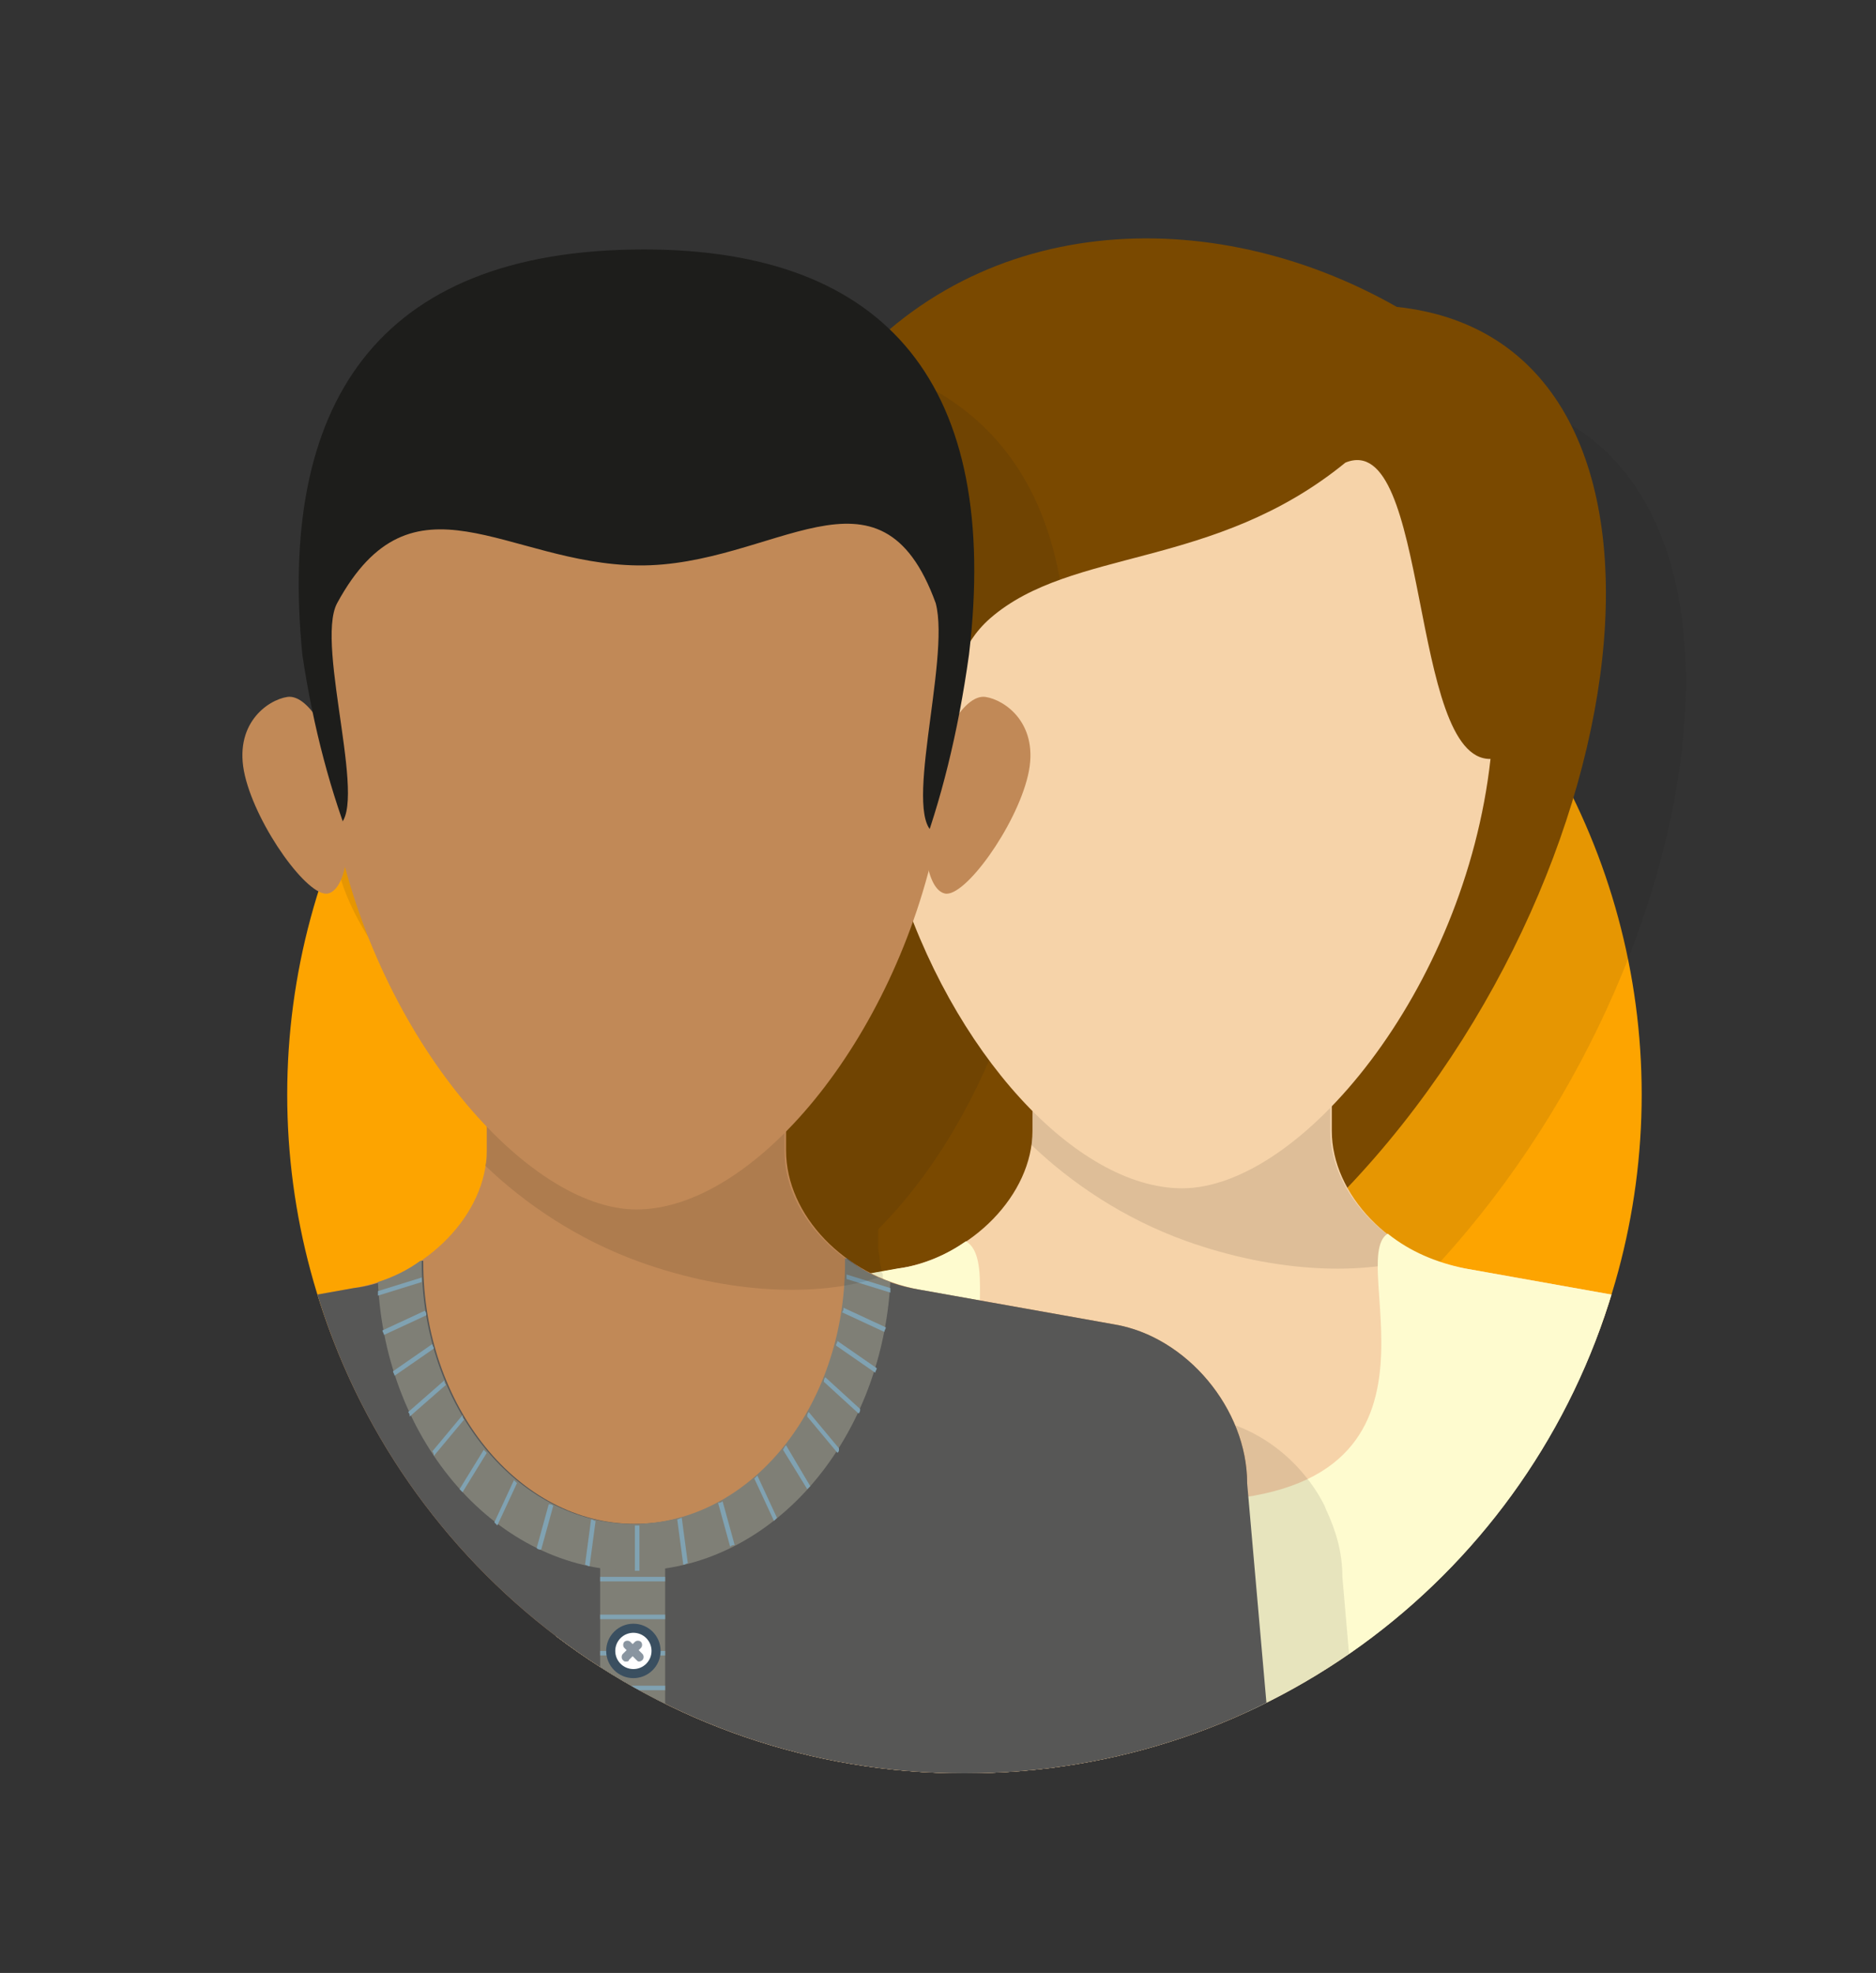 <?xml version="1.0" encoding="utf-8"?>
<!-- Generator: Adobe Illustrator 18.0.0, SVG Export Plug-In . SVG Version: 6.00 Build 0)  -->
<!DOCTYPE svg PUBLIC "-//W3C//DTD SVG 1.1//EN" "http://www.w3.org/Graphics/SVG/1.1/DTD/svg11.dtd">
<svg version="1.1" id="Isolation_Mode" xmlns="http://www.w3.org/2000/svg" xmlns:xlink="http://www.w3.org/1999/xlink" x="0px"
	 y="0px" viewBox="0 0 124.1 130.5" enable-background="new 0 0 124.1 130.5" xml:space="preserve">
<rect x="0" y="0" width="124.1" height="130.5" fill="#333333" stroke="none"/>
<g>
	<g>
		<g>
			<g>
				<g>
					<circle fill="#FDA400" cx="63.8" cy="72.4" r="44.8"/>
				</g>
			</g>
		</g>
	</g>
	<g>
		<g>
			<defs>
				<path id="SVGID_1_" d="M112.2,15.2H15.4v70.1h5.5c5.5,18.5,22.6,32,42.9,32s37.4-13.4,42.9-32h5.5L112.2,15.2L112.2,15.2z"/>
			</defs>
			<clipPath id="SVGID_2_">
				<use xlink:href="#SVGID_1_"  overflow="visible"/>
			</clipPath>
			<g clip-path="url(#SVGID_2_)">
				<g>
					<g>
						<g>
							<g>
								<defs>
									<rect id="SVGID_3_" x="19.5" y="0" width="117.3" height="117.3"/>
								</defs>
								<clipPath id="SVGID_4_">
									<use xlink:href="#SVGID_3_"  overflow="visible"/>
								</clipPath>
								<path opacity="0.1" clip-path="url(#SVGID_4_)" fill="#1D1D1B" enable-background="new    " d="M123.8,102.4
									c0-1.3-0.3-2.5-0.7-3.6c-0.2-0.6-0.5-1.1-0.8-1.7c-0.5-0.8-1.1-1.6-1.7-2.2c-0.4-0.4-0.9-0.8-1.4-1.2
									c-1.3-0.9-2.7-1.6-4.2-1.8l-12.7-2.3c-0.3-0.1-0.6-0.1-0.8-0.2c-0.1,0-0.1-0.1-0.2-0.1c-0.2-0.1-0.4-0.1-0.6-0.1
									c-0.1,0-0.1-0.1-0.3-0.1c-0.2-0.1-0.4-0.1-0.6-0.2c-0.1,0-0.1-0.1-0.1-0.1c-0.2-0.1-0.5-0.2-0.7-0.4
									c-0.1-0.1-0.1-0.1-0.2-0.1c-0.1-0.1-0.4-0.2-0.5-0.3c-0.1-0.1-0.1-0.1-0.3-0.1c-0.1-0.1-0.3-0.2-0.4-0.3
									c-0.1-0.1-0.1-0.1-0.2-0.2c-0.1-0.1-0.3-0.3-0.5-0.4C96.6,87,96.6,87,96.5,87c-0.2-0.1-0.4-0.4-0.6-0.6
									c-0.1-0.1-0.1-0.1-0.1-0.1c-0.1-0.1-0.3-0.3-0.4-0.4c-0.1-0.1-0.1-0.1-0.2-0.2c-0.1-0.1-0.2-0.3-0.3-0.4
									c-0.1-0.1-0.1-0.1-0.1-0.2c-0.1-0.1-0.2-0.3-0.3-0.5c-0.1-0.1-0.1-0.1-0.1-0.2l0,0c19.9-20.9,24.3-56,3.3-58.3
									c-12.4-6.9-28.1-6.3-37.3,5.5c-14.8,19.1-0.2,44.8-7,60.2L51.8,92c-1.6,0.3-3,0.9-4.2,1.8c-0.8,0.6-1.4,1.2-2.1,1.9
									c-0.4,0.5-0.8,1-1.1,1.5c-0.3,0.6-0.6,1.1-0.8,1.7c-0.4,1.1-0.7,2.4-0.7,3.6l-1.8,20.6h84.4L123.8,102.4z"/>
							</g>
							<g>
								<path fill="#F6D3A9" d="M55.3,49.9c0.8,3.4,3.6,7.4,4.9,7.1c1.3-0.3,1.7-3.3,1-6.6c-0.8-3.4-2.4-5.9-3.7-5.7
									C56.2,45,54.5,46.4,55.3,49.9z"/>
								<path fill="#F6D3A9" d="M101.1,49.9c-0.8,3.4-3.6,7.4-4.9,7.1c-1.3-0.3-1.7-3.3-1-6.6c0.8-3.4,2.4-5.9,3.7-5.7
									C100.2,45,101.9,46.4,101.1,49.9z"/>
								<path fill="#7A4900" d="M41.4,93.7c1.2,2.4,29.1,1.7,45.7-13.1c21.6-20.6,27-58,5.3-60.3c-12.3-7-28.1-6.4-37.3,5.4
									C37.4,48.6,61.7,80.9,41.4,93.7z"/>
								<path fill="#F6D3A9" d="M88.1,74.8v-7.6H68.3c0,0,0,3.4,0,7.6s-4,8.3-8.8,9.1l-12.9,2.3c-4.9,0.8-8.8,5.6-8.8,10.5L36,117.3
									h84.4l-1.8-20.6c0-4.9-4-9.7-8.8-10.5l-12.9-2.3C92,83.1,88.1,79,88.1,74.8z"/>
								<path opacity="0.1" enable-background="new    " d="M68.3,67.2c0,0,0,3.4,0,7.6c0,0.4,0,0.6-0.1,0.9
									c2.6,2.5,6.1,4.9,10.3,6.4c5.9,2.1,11.7,2.3,15.7,1c-3.6-1.6-6.2-4.9-6.2-8.3v-7.5H68.3z"/>
								<path fill="#FEFBCF" d="M118.6,96.7c0-4.9-4-9.7-8.8-10.5l-12.9-2.3c-1.9-0.4-3.6-1.1-5.1-2.3c-2.9,1.8,5.9,17.8-13.6,17.7
									S67.3,84.2,63.9,82.1c-1.3,0.9-2.8,1.6-4.5,1.8l-12.9,2.3c-4.9,0.8-8.8,5.6-8.8,10.5L36,117.4h84.4L118.6,96.7z"/>
								<path opacity="0.1" fill="#1D1D1B" enable-background="new    " d="M88.8,104.3c0-1.6-0.4-3-1.1-4.5
									c-0.1-0.3-0.3-0.6-0.4-0.8c-1.6-2.7-4.3-4.7-7.4-5.2l-10.9-1.9l-1.9-0.4c-0.3-0.1-0.6-0.1-0.8-0.2c-0.1,0-0.1-0.1-0.3-0.1
									c-0.2-0.1-0.4-0.1-0.6-0.1c-0.1,0-0.2-0.1-0.3-0.1h-0.1c-0.2-0.1-0.5-0.2-0.7-0.3h-0.1c-0.2-0.1-0.4-0.2-0.6-0.3
									c-0.1,0-0.1-0.1-0.2-0.1c-0.1-0.1-0.4-0.2-0.5-0.3C63,90,62.9,90,62.8,89.9c-0.2-0.1-0.4-0.3-0.6-0.4
									c-0.1-0.1-0.1-0.1-0.2-0.1c-0.1-0.1-0.3-0.3-0.5-0.4c-0.1-0.1-0.1-0.1-0.1-0.1c-0.2-0.1-0.4-0.4-0.6-0.6
									c-0.1-0.1-0.1-0.1-0.1-0.1c-0.1-0.1-0.3-0.3-0.4-0.4c-0.1-0.1-0.1-0.1-0.2-0.2c-0.1-0.1-0.2-0.3-0.3-0.4
									c-0.1-0.1-0.1-0.1-0.1-0.2c-0.1-0.1-0.2-0.3-0.3-0.5c-0.1-0.1-0.1-0.1-0.1-0.2c-0.1-0.2-0.2-0.4-0.4-0.6
									c0-0.1,0-0.1-0.1-0.1c-0.1-0.2-0.1-0.4-0.2-0.6c0-0.1-0.1-0.1-0.1-0.2c-0.1-0.1-0.1-0.3-0.1-0.5c0-0.1-0.1-0.1-0.1-0.3
									s-0.1-0.4-0.1-0.5c0-0.1,0-0.1,0-0.2c0-0.2-0.1-0.5-0.1-0.7v-1.3c4.1-4.1,7.6-10.3,9.5-17.4c0.2,0.8,0.6,1.4,1.1,1.5
									c1.3,0.3,4.7-4.3,5.5-7.8c0.8-3.5-1.6-4.9-2.8-5.2c-0.6-0.1-1.2,0.3-1.8,1.1c0.2-1.2,0.4-2.5,0.6-3.8
									c2.2-17.7-5.2-26.8-21.5-26.8c-17.7-0.1-24,10.3-22.4,26.7c0.2,1.3,0.4,2.7,0.7,4c-0.6-0.8-1.3-1.3-1.8-1.2
									c-1.3,0.3-3.5,1.8-2.8,5.2c0.8,3.4,4.2,8.1,5.5,7.8c0.5-0.1,0.8-0.7,1.1-1.6c1.9,7,5.5,13.1,9.5,17.2c0,0.5,0,1,0,1.6
									c0,0.2,0,0.4-0.1,0.6c0,0.1,0,0.1,0,0.2c-0.4,2.5-2.1,4.9-4.5,6.5c-0.2,0.1-0.5,0.3-0.8,0.4c-0.1,0.1-0.3,0.1-0.4,0.2
									c-0.1,0.1-0.3,0.1-0.4,0.2c-0.4,0.2-0.8,0.4-1.3,0.5c-0.1,0-0.1,0.1-0.2,0.1c-0.1,0-0.2,0.1-0.3,0.1
									c-0.4,0.1-0.7,0.2-1.1,0.3l0,0l-1.9,0.4l-10.9,1.9c-3,0.6-5.7,2.6-7.4,5.2c-0.1,0.3-0.3,0.6-0.4,0.8
									c-0.7,1.4-1.1,2.9-1.1,4.5l-1.8,20.6H8h38h4.3h38.5h1.8L88.8,104.3z"/>
								<path fill="#F6D3A9" d="M59.3,57.8c3.6,11.8,11.9,20.8,18.9,20.8c7.8,0,18.7-13.1,20.4-28.4c-5.4,0.1-4-21.9-9.6-19.6
									c-8.7,7.1-18.1,5.6-23.5,10.3c-4,3.5-1.8,9.5-7,9.6C58.1,53.6,58.8,56.5,59.3,57.8z"/>
							</g>
						</g>
						<g>
							<g>
								<path fill="#C18957" d="M16.2,51.3c0.8,3.4,4.2,8.1,5.5,7.8c1.3-0.3,1.7-3.9,1-7.3c-0.8-3.4-2.4-5.9-3.7-5.7
									C17.7,46.3,15.4,47.9,16.2,51.3z"/>
								<path fill="#C18957" d="M68,51.3c-0.8,3.4-4.2,8.1-5.5,7.8c-1.3-0.3-1.7-3.9-1-7.3c0.8-3.4,2.4-5.9,3.7-5.7
									C66.5,46.3,68.8,47.9,68,51.3z"/>
								<path fill="#1D1D1B" d="M64.1,43.3c-2.9,20.9-12.6,30.8-22.1,30.8c-8.8,0-19.1-11.3-22-30.8c-1.6-16.3,4.7-26.8,22.6-26.8
									C58.8,16.5,66.2,25.6,64.1,43.3z"/>
								<path fill="#C18957" d="M52,76.1v-7.6H32.2c0,0,0,3.4,0,7.6s-4,8.3-8.8,9.1l-12.9,2.3c-4.9,0.8-8.8,5.6-8.8,10.5v20.6h80.8
									V98.1c0-4.9-4-9.7-8.8-10.5l-12.9-2.3C55.9,84.4,52,80.4,52,76.1z"/>
								<path fill="#575756" d="M82.5,98.1c0-4.9-4-9.7-8.8-10.5l-12.9-2.3C59,85,57.3,84.3,56,83.2l0,0c0,0.1,0,0.2,0,0.3
									c0,9.6-6.3,17.3-14,17.3S28,93,28,83.5c0,0,0,0,0-0.1l0,0h-0.1c-1.3,0.9-2.8,1.6-4.5,1.8l-12.9,2.3
									c-4.9,0.8-8.8,5.6-8.8,10.5L0,118.6h84.3L82.5,98.1z"/>
								<rect x="39.7" y="102.3" fill="#7F7F76" width="4.3" height="16.4"/>
								<g>
									<g>
										<rect x="39.7" y="116.3" fill="#80A2B2" width="4.3" height="0.3"/>
									</g>
									<g>
										<rect x="39.7" y="113.9" fill="#80A2B2" width="4.3" height="0.3"/>
									</g>
									<g>
										<rect x="39.7" y="111.5" fill="#80A2B2" width="4.3" height="0.3"/>
									</g>
									<g>
										<rect x="39.7" y="109.2" fill="#80A2B2" width="4.3" height="0.3"/>
									</g>
									<g>
										<rect x="39.7" y="106.8" fill="#80A2B2" width="4.3" height="0.3"/>
									</g>
									<g>
										<rect x="39.7" y="104.3" fill="#80A2B2" width="4.3" height="0.3"/>
									</g>
								</g>
								<path fill="#7F7F76" d="M41.9,103.9c9,0,16.4-8.4,17-19.1c-1.1-0.4-2.1-0.9-3-1.6l0,0c0,0.1,0,0.2,0,0.3
									c0,9.6-6.3,17.3-14,17.3s-14-7.8-14-17.3c0,0,0,0,0-0.1l0,0h-0.1C27,84,26,84.5,25,84.8C25.5,95.4,32.9,103.9,41.9,103.9z"
									/>
								<g>
									<path fill="#80A2B2" d="M34.2,98.1c-0.1-0.1-0.1-0.1-0.2-0.2l-1.3,2.8c0.1,0.1,0.1,0.1,0.2,0.2L34.2,98.1z"/>
									<path fill="#80A2B2" d="M27.9,84.8c0-0.1,0-0.2,0-0.3L25,85.4c0,0.1,0,0.2,0,0.3L27.9,84.8z"/>
									<path fill="#80A2B2" d="M32.2,96.1c-0.1-0.1-0.1-0.1-0.2-0.2l-1.6,2.6c0.1,0.1,0.1,0.1,0.2,0.2L32.2,96.1z"/>
									<path fill="#80A2B2" d="M42.3,103.9v-3c-0.1,0-0.2,0-0.3,0v3C42.1,103.9,42.1,103.9,42.3,103.9z"/>
									<path fill="#80A2B2" d="M36.6,99.6c-0.1-0.1-0.2-0.1-0.3-0.1l-0.8,2.9c0.1,0.1,0.2,0.1,0.3,0.1L36.6,99.6z"/>
									<path fill="#80A2B2" d="M30.7,93.9c-0.1-0.1-0.1-0.2-0.1-0.3l-2,2.4c0.1,0.1,0.1,0.2,0.1,0.3L30.7,93.9z"/>
									<path fill="#80A2B2" d="M28.2,87c0-0.1,0-0.2-0.1-0.3L25.3,88c0,0.1,0.1,0.2,0.1,0.3L28.2,87z"/>
									<path fill="#80A2B2" d="M28.7,89.2c0-0.1-0.1-0.2-0.1-0.3L26,90.7c0,0.1,0.1,0.2,0.1,0.3L28.7,89.2z"/>
									<path fill="#80A2B2" d="M29.5,91.6c-0.1-0.1-0.1-0.2-0.1-0.3L27,93.4c0.1,0.1,0.1,0.2,0.1,0.3L29.5,91.6z"/>
									<path fill="#80A2B2" d="M39.4,100.6c-0.1,0-0.2-0.1-0.3-0.1l-0.4,3c0.1,0,0.2,0.1,0.3,0.1L39.4,100.6z"/>
									<path fill="#80A2B2" d="M45.1,100.4c-0.1,0-0.2,0.1-0.3,0.1l0.4,3c0.1,0,0.2-0.1,0.3-0.1L45.1,100.4z"/>
									<path fill="#80A2B2" d="M55.4,88.7c0,0.1-0.1,0.2-0.1,0.3l2.6,1.8c0-0.1,0.1-0.2,0.1-0.3L55.4,88.7z"/>
									<path fill="#80A2B2" d="M54.6,91.1c-0.1,0.1-0.1,0.2-0.1,0.3l2.3,2.1c0.1-0.1,0.1-0.2,0.1-0.3L54.6,91.1z"/>
									<path fill="#80A2B2" d="M56,84.3c0,0.1,0,0.2,0,0.3l2.9,0.9c0-0.1,0-0.2,0-0.3L56,84.3z"/>
									<path fill="#80A2B2" d="M55.8,86.5c0,0.1,0,0.2-0.1,0.3l2.8,1.3c0-0.1,0.1-0.2,0.1-0.3L55.8,86.5z"/>
									<path fill="#80A2B2" d="M47.8,99.3c-0.1,0.1-0.2,0.1-0.3,0.1l0.8,2.9c0.1-0.1,0.2-0.1,0.3-0.1L47.8,99.3z"/>
									<path fill="#80A2B2" d="M50.1,97.6c-0.1,0.1-0.1,0.1-0.2,0.2l1.3,2.8c0.1-0.1,0.1-0.1,0.2-0.2L50.1,97.6z"/>
									<path fill="#80A2B2" d="M53.5,93.4c-0.1,0.1-0.1,0.2-0.1,0.3l2,2.4c0.1-0.1,0.1-0.1,0.1-0.3L53.5,93.4z"/>
									<path fill="#80A2B2" d="M52,95.6c-0.1,0.1-0.1,0.1-0.2,0.3l1.6,2.6c0.1-0.1,0.1-0.1,0.2-0.2L52,95.6z"/>
								</g>
								<path opacity="0.1" enable-background="new    " d="M32.2,68.6c0,0,0,3.4,0,7.6c0,0.4,0,0.6-0.1,0.9
									c2.6,2.5,6.1,4.9,10.3,6.4c5.9,2.1,11.7,2.3,15.7,1c-3.6-1.6-6.2-4.9-6.2-8.3v-7.5H32.2z"/>
								<path fill="#C18957" d="M62,55.2L62,55.2c-2.5-0.7,0.9-11.5-0.1-15.3c-3.7-10.2-10.7-2.4-19.7-2.5
									c-8.7-0.1-14.9-6.7-19.9,2.5c-1.5,2.8,2.3,14.1-0.1,14.8l0,0C25,68.7,34.9,80,42.1,80C49.8,80,59.2,68.9,62,55.2L62,55.2z"
									/>
								<g>
									<g>
										<circle fill="#3A4F60" cx="41.9" cy="109.2" r="1.8"/>
										<circle fill="#FFFFFF" cx="41.9" cy="109.2" r="1.2"/>
										<path fill="#8995A0" d="M42.3,109.9c-0.1,0-0.1,0-0.2-0.1l-0.8-0.8c-0.1-0.1-0.1-0.3,0-0.4c0.1-0.1,0.3-0.1,0.4,0l0.8,0.8
											c0.1,0.1,0.1,0.3,0,0.4C42.4,109.9,42.3,109.9,42.3,109.9z"/>
										<path fill="#8995A0" d="M41.4,109.9c-0.1,0-0.1,0-0.2-0.1c-0.1-0.1-0.1-0.3,0-0.4l0.8-0.8c0.1-0.1,0.3-0.1,0.4,0
											c0.1,0.1,0.1,0.3,0,0.4l-0.8,0.8C41.6,109.9,41.5,109.9,41.4,109.9z"/>
									</g>
								</g>
							</g>
						</g>
					</g>
				</g>
			</g>
		</g>
	</g>
</g>
</svg>
